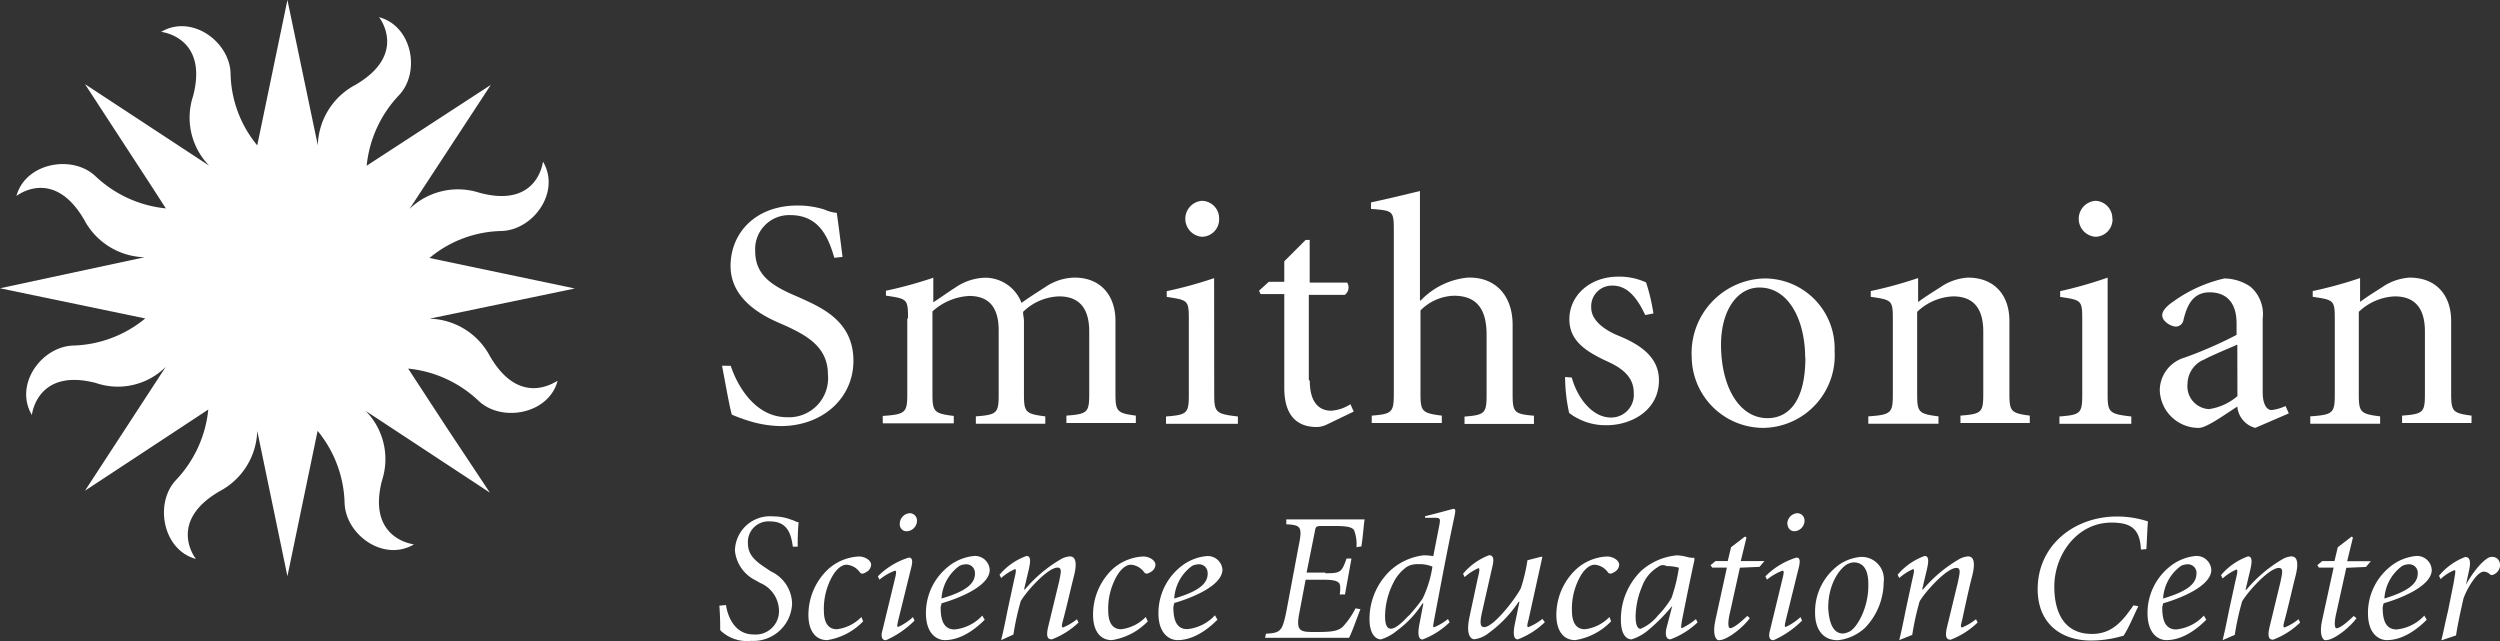 <svg id="Artwork" xmlns="http://www.w3.org/2000/svg" viewBox="0 0 234.41 60.1"><rect x="0" y="0" width="234.41" height="60.1" fill="#333333" stroke="none"/><defs><style>.cls-1{fill:#fff;}</style></defs><title>ssec-logo</title><path class="cls-1" d="M82.32,43a6.6,6.6,0,0,0-5.67-3.52h0l13.63-2.83L76.65,33.79h0a10.86,10.86,0,0,1,6.74-2.53c3-.08,5.59-3.67,3.9-6.51,0,0-.46,4.44-6,2.91a6.52,6.52,0,0,0-6.51,1.53h0L82.4,17.56,70.76,25.14h0a11.22,11.22,0,0,1,3-6.58c2.07-2.14,1.3-6.51-1.84-7.35,0,0,2.76,3.45-2.22,6.35a6.6,6.6,0,0,0-3.52,5.67h0L63.33,9.6,60.5,23.23h0A10.86,10.86,0,0,1,58,16.49c-.08-3-3.67-5.59-6.51-3.9,0,0,4.44.46,3,6A6.44,6.44,0,0,0,56,25.14h0L44.35,17.49h0L50.55,27l1.38,2.14h0a11.22,11.22,0,0,1-6.58-3c-2.14-2.07-6.58-1.3-7.43,1.84,0,0,3.45-2.76,6.35,2.22a6.6,6.6,0,0,0,5.67,3.52h0L36.38,36.63,50,39.46h0A11.1,11.1,0,0,1,43.27,42c-3,.08-5.59,3.67-3.9,6.51,0,0,.46-4.44,6-3A6.36,6.36,0,0,0,51.92,44h0L44.35,55.61,55.91,48a11.22,11.22,0,0,1-3,6.58c-2.07,2.14-1.3,6.58,1.84,7.43,0,0-2.76-3.45,2.22-6.35A6.6,6.6,0,0,0,60.5,50h0l2.83,13.63L66.16,50h0a11.1,11.1,0,0,1,2.53,6.74c.08,3,3.67,5.59,6.51,3.9,0,0-4.44-.46-3-6a6.44,6.44,0,0,0-1.53-6.51h0l11.64,7.66-4.06-6.12-3.6-5.51h0a11.22,11.22,0,0,1,6.58,3c2.14,2.07,6.58,1.3,7.43-1.84C88.67,45.2,85.23,48,82.32,43Z" transform="translate(-36.38 -9.6)"/><path class="cls-1" d="M104.9,43.9c.46,1.45,2.07,4.82,5.28,4.82a3.66,3.66,0,0,0,3.83-4c0-2.6-2-3.67-4-4.59-1-.46-5.13-1.91-5.13-5.59,0-3.06,2.3-5.67,6.28-5.67a8.35,8.35,0,0,1,2.53.38,3.68,3.68,0,0,0,1.15.31c.15,1.07.31,2.3.54,4.13l-.77.08c-.54-1.84-1.38-4-4.13-4a3.19,3.19,0,0,0-3.29,3.37c0,2.3,1.61,3.29,4,4.29,2,.92,5.21,2.14,5.21,6,0,3.52-2.91,6.12-6.81,6.12a10.53,10.53,0,0,1-2.91-.46,17.72,17.72,0,0,1-1.68-.61c-.23-.77-.61-3-.92-4.59Z" transform="translate(-36.38 -9.6)"/><path class="cls-1" d="M121.52,39.46c0-1.84-.08-1.84-2.07-2.14v-.46a39.13,39.13,0,0,0,4.44-1.22v2.3c.61-.38,1.22-.84,2.07-1.38a5.16,5.16,0,0,1,2.76-.92A3.64,3.64,0,0,1,132.16,38c.84-.61,1.84-1.22,2.3-1.53a5,5,0,0,1,2.68-.84c2.45,0,3.83,1.68,3.83,4.06V46.5c0,1.68.15,1.84,1.91,2.07v.69h-6.51v-.69c2-.15,2.14-.31,2.14-2.07V40.68c0-1.76-.61-3.29-2.83-3.29a5.05,5.05,0,0,0-3.37,1.45c0,.31.08.61.08.84v6.89c0,1.68.15,1.84,2,2.07v.69h-6.51v-.69c2-.15,2.14-.31,2.14-2.07v-6c0-1.76-.61-3.22-2.76-3.22a5.55,5.55,0,0,0-3.45,1.45v7.73c0,1.68.15,1.84,2,2.07v.69h-6.66v-.69c2.14-.15,2.3-.31,2.3-2.07V39.46Z" transform="translate(-36.38 -9.6)"/><path class="cls-1" d="M150.23,46.58c0,1.68.15,1.84,2.22,2.07v.69h-6.74v-.69c2-.15,2.14-.31,2.14-2.07v-7c0-1.84-.08-1.84-2.07-2.14v-.54a39.13,39.13,0,0,0,4.44-1.22Zm.46-16.46a1.63,1.63,0,0,1-1.61,1.68,1.69,1.69,0,0,1,0-3.37A1.64,1.64,0,0,1,150.69,30.12Z" transform="translate(-36.38 -9.6)"/><path class="cls-1" d="M159.19,45.28c0,2.37,1.15,2.83,2,2.83A3.73,3.73,0,0,0,163,47.5l.31.69-2.53,1.22a2.31,2.31,0,0,1-.92.23c-2,0-3.06-1.22-3.06-3.67v-8.8h-2.22l-.15-.31.92-.84h1.45V34.1l2-2h.38v4h3.52a.87.87,0,0,1-.23,1.15h-3.37v8Z" transform="translate(-36.38 -9.6)"/><path class="cls-1" d="M169.6,37.77A7,7,0,0,1,174,35.63c2.6-.08,4.21,1.68,4.21,4.44v6.51c0,1.68.15,1.84,2,2v.77h-6.51v-.69c1.91-.15,2.07-.31,2.07-2.07V41c0-2.22-.77-3.67-3.06-3.67a4.59,4.59,0,0,0-3.14,1.38V46.5c0,1.68.15,1.84,2,2.07v.69H165v-.69c1.91-.15,2.07-.31,2.07-2.07V31.19c0-1.84-.08-1.84-2.14-2v-.61c1.45-.31,3.37-.77,4.59-1.07V37.77Z" transform="translate(-36.38 -9.6)"/><path class="cls-1" d="M183.76,45c.46,1.76,1.84,3.75,3.67,3.75a2.13,2.13,0,0,0,2.14-2.3c0-1.22-.69-2.14-2.37-2.91-2-.92-3.67-1.91-3.67-4,0-2.22,1.91-4,4.59-4a6,6,0,0,1,2.6.54,17.42,17.42,0,0,1,.69,2.91l-.77.15c-.92-2-1.91-2.76-3.06-2.76a1.94,1.94,0,0,0-2,2.07c0,1.22,1.3,2.14,2.68,2.68,2.22.92,3.67,2.14,3.67,4.13,0,2.83-2.6,4.21-4.9,4.21a5.61,5.61,0,0,1-3.52-1.15,15.67,15.67,0,0,1-.38-3.37Z" transform="translate(-36.38 -9.6)"/><path class="cls-1" d="M195,43.06a7,7,0,0,1,6.74-7.35,6.56,6.56,0,0,1,6.66,6.81,6.79,6.79,0,0,1-6.66,7.2A6.72,6.72,0,0,1,195,43.06Zm10.64.08c0-3.37-1.45-6.58-4.29-6.58-2.07,0-3.6,2.14-3.6,5.36,0,3.9,1.68,6.89,4.36,6.89C204.05,48.8,205.66,47.27,205.66,43.13Z" transform="translate(-36.38 -9.6)"/><path class="cls-1" d="M216.22,37.93c.61-.46,1.22-.84,2.07-1.38a5.11,5.11,0,0,1,2.6-.92c2.53,0,3.9,1.68,3.9,4.06V46.5c0,1.68.15,1.84,1.91,2.07v.69H220.2v-.69c2-.15,2.14-.31,2.14-2.07V40.68c0-1.76-.61-3.29-2.83-3.29a5.18,5.18,0,0,0-3.37,1.45v7.73c0,1.68.15,1.84,2,2.07v.69h-6.58v-.69c2.14-.15,2.3-.31,2.3-2.07v-7c0-1.84-.08-1.84-2.07-2.14v-.54a39.13,39.13,0,0,0,4.44-1.22v2.3Z" transform="translate(-36.38 -9.6)"/><path class="cls-1" d="M234,46.58c0,1.68.15,1.84,2.22,2.07v.69h-6.74v-.69c2-.15,2.14-.31,2.14-2.07v-7c0-1.84-.08-1.84-2.07-2.14v-.54A39.13,39.13,0,0,0,234,35.63Zm.46-16.46a1.63,1.63,0,0,1-1.61,1.68,1.69,1.69,0,0,1,0-3.37A1.64,1.64,0,0,1,234.44,30.12Z" transform="translate(-36.38 -9.6)"/><path class="cls-1" d="M247.84,49.72a2.27,2.27,0,0,1-1.68-2c-1.3.84-2.91,2-3.6,2a3.64,3.64,0,0,1-3.67-3.52,3.21,3.21,0,0,1,2.3-3.06,38.64,38.64,0,0,0,4.9-2.14V39.92c0-1.91-.92-2.91-2.53-2.91s-2.14,1.3-2.45,2.6a.73.73,0,0,1-.69.61c-.46,0-1.3-.46-1.3-1.07,0-.38.38-.84,1.07-1.3a13.19,13.19,0,0,1,4.75-2.14,4.42,4.42,0,0,1,2.45.77,3.4,3.4,0,0,1,1.15,3v6.89c0,1.15.38,1.68.84,1.68a4.43,4.43,0,0,0,1.3-.38l.31.69Zm-1.68-7.81c-.69.31-2.53,1.07-3.06,1.38a2.5,2.5,0,0,0-1.61,2.3,2.14,2.14,0,0,0,2,2.37,5.19,5.19,0,0,0,2.68-1.22Z" transform="translate(-36.38 -9.6)"/><path class="cls-1" d="M257.64,37.93c.61-.46,1.22-.84,2.07-1.38a5.11,5.11,0,0,1,2.6-.92c2.53,0,3.9,1.68,3.9,4.06V46.5c0,1.68.15,1.84,1.91,2.07v.69h-6.51v-.69c2-.15,2.14-.31,2.14-2.07V40.68c0-1.76-.61-3.29-2.83-3.29a5.18,5.18,0,0,0-3.37,1.45v7.73c0,1.68.15,1.84,2,2.07v.69H253v-.69c2.14-.15,2.3-.31,2.3-2.07v-7c0-1.84-.08-1.84-2.07-2.14v-.54a39.13,39.13,0,0,0,4.44-1.22v2.3Z" transform="translate(-36.38 -9.6)"/><path class="cls-1" d="M104.45,66.33c.15,1,.77,2.76,2.6,2.76a2.19,2.19,0,0,0,2.37-2.3,2.87,2.87,0,0,0-1.76-2.53L107.2,64a3.49,3.49,0,0,1-1.91-2.76,3.29,3.29,0,0,1,3.6-3.22,4.63,4.63,0,0,1,1.68.31c.31.08.46.23.69.23a22.27,22.27,0,0,0-.08,2.3h-.46c-.15-1-.38-2.37-2.14-2.37a1.93,1.93,0,0,0-2.07,2.07c0,1,.61,1.61,1.68,2.3l.46.31a3.41,3.41,0,0,1,2,3,3.63,3.63,0,0,1-3.83,3.52,3.59,3.59,0,0,1-2.91-1c0-.38,0-1.3-.08-2.3Z" transform="translate(-36.38 -9.6)"/><path class="cls-1" d="M117.31,67.86a5.94,5.94,0,0,1-3.37,1.76c-1.07,0-1.76-.84-1.76-2.37A5.88,5.88,0,0,1,114,63a4.6,4.6,0,0,1,2.91-1.22c.61,0,1.15.38,1.15.77a.82.82,0,0,1-.46.69c-.23.15-.46.23-.61,0a1.69,1.69,0,0,0-1.22-.69c-.46,0-.92.38-1.3,1a6.17,6.17,0,0,0-.84,3.29c0,1,.31,1.76,1.22,1.76a3.86,3.86,0,0,0,2.3-1.15Z" transform="translate(-36.38 -9.6)"/><path class="cls-1" d="M122.13,67.79a8.84,8.84,0,0,1-2.68,1.84c-.31,0-.54-.23-.31-1l1.15-4.75c.15-.61.15-.77,0-.77a5.11,5.11,0,0,0-1.45.84l-.15-.31a7,7,0,0,1,2.91-1.76c.46,0,.31.61.15,1.22l-1.15,4.67c-.08.38-.15.61,0,.61a5.06,5.06,0,0,0,1.38-.92Zm-1.38-9a1,1,0,0,1,.92-1.07.68.68,0,0,1,.69.69,1,1,0,0,1-.92,1A.63.63,0,0,1,120.75,58.83Z" transform="translate(-36.38 -9.6)"/><path class="cls-1" d="M128.71,67.71c-1.76,1.76-3.14,1.91-3.75,1.91s-1.76-.46-1.76-2.53a5.56,5.56,0,0,1,2-4.29,4.54,4.54,0,0,1,2.53-1.07,1.38,1.38,0,0,1,1.45,1.3c0,1.53-2.91,2.68-4.52,3.14,0,.08-.08.31-.08.38,0,.92.15,2.07,1.3,2.07a4.06,4.06,0,0,0,2.6-1.3Zm-.92-4.36a.8.8,0,0,0-.84-.84,1.44,1.44,0,0,0-.61.15,4.06,4.06,0,0,0-1.68,3.06C127.11,65,127.8,64.26,127.8,63.35Z" transform="translate(-36.38 -9.6)"/><path class="cls-1" d="M130.25,69.62c.23-.92.38-1.68.61-2.83l.61-2.83c.15-.61.23-1,.08-1a4.94,4.94,0,0,0-1.3.84l-.15-.31a5.93,5.93,0,0,1,2.53-1.76c.46,0,.38.61.15,1.53l-.38,1.61h.08A12.89,12.89,0,0,1,135.91,62a2,2,0,0,1,.77-.23c.31,0,.84.15.38,1.91-.31,1.22-.61,2.6-1,4.06-.15.54-.15.69,0,.69a5.24,5.24,0,0,0,1.3-.77l.15.31A7.45,7.45,0,0,1,135,69.55c-.46,0-.54-.38-.31-1.3l1-4.13c.15-.77.31-1.3-.15-1.3-.92,0-2.91,2.22-3.45,3.14a25.73,25.73,0,0,0-.69,3.14Z" transform="translate(-36.38 -9.6)"/><path class="cls-1" d="M144,67.86a5.94,5.94,0,0,1-3.37,1.76c-1.07,0-1.76-.84-1.76-2.37A5.88,5.88,0,0,1,140.66,63a4.6,4.6,0,0,1,2.91-1.22c.61,0,1.15.38,1.15.77a.82.82,0,0,1-.46.69c-.23.15-.46.23-.61,0a1.69,1.69,0,0,0-1.22-.69c-.46,0-.92.38-1.3,1a6.17,6.17,0,0,0-.84,3.29c0,1,.31,1.76,1.22,1.76a3.86,3.86,0,0,0,2.3-1.15Z" transform="translate(-36.38 -9.6)"/><path class="cls-1" d="M150.53,67.71c-1.76,1.76-3.14,1.91-3.75,1.91S145,69.16,145,67.1a5.56,5.56,0,0,1,2-4.29,4.54,4.54,0,0,1,2.53-1.07A1.38,1.38,0,0,1,151,63c0,1.53-2.91,2.68-4.52,3.14,0,.08-.08.31-.08.38,0,.92.15,2.07,1.3,2.07a4.06,4.06,0,0,0,2.6-1.3Zm-.92-4.36a.8.8,0,0,0-.84-.84,1.44,1.44,0,0,0-.61.15,4.06,4.06,0,0,0-1.68,3.06C148.93,65,149.62,64.26,149.62,63.35Z" transform="translate(-36.38 -9.6)"/><path class="cls-1" d="M160.64,63.35c1.45,0,1.53-.08,2-1.38h.46l-.61,3.37H162c.08-.61.08-1-.15-1.15s-.54-.23-1.3-.23H158.8l-.61,3.22c-.31,1.68.15,1.68,1.61,1.68s2.07-.08,2.53-.54a7.63,7.63,0,0,0,1.15-1.68l.46.08c-.23.54-.77,2.14-1.07,2.68H155l.08-.38c1.38-.08,1.53-.23,1.91-2.07l1.15-6.12c.38-1.84.23-2-1.15-2.07v-.46h7.35c-.08.31-.15,1.53-.31,2.53l-.46.08a3.7,3.7,0,0,0-.23-1.61c-.23-.31-.77-.38-1.84-.38h-1.07c-.61,0-.69,0-.77.54l-.77,3.83h1.76Z" transform="translate(-36.38 -9.6)"/><path class="cls-1" d="M170,58c1.3-.31,2.6-.69,2.68-.69.23,0,.15.31.08.69-.69,3.22-1.3,6.51-1.91,9.72-.08.54-.15.69,0,.69a5.24,5.24,0,0,0,1.3-.77l.15.31a7.45,7.45,0,0,1-2.53,1.61c-.23,0-.54-.15-.31-1.38l.38-2h-.08a9.5,9.5,0,0,1-2.37,2.53,4.32,4.32,0,0,1-1.53.84c-.46,0-1.07-.46-1.07-1.91a6.26,6.26,0,0,1,2-4.59,5.62,5.62,0,0,1,3.06-1.38,4.78,4.78,0,0,1,.92.08l.54-2.76c.15-.77.15-.84-.46-.84H170Zm-1.53,9.34a16.68,16.68,0,0,0,1.3-1.61,10.54,10.54,0,0,0,.92-3,3.05,3.05,0,0,0-1.3-.23,2,2,0,0,0-1.07.23,3.9,3.9,0,0,0-1.3,1.53,7,7,0,0,0-.77,3.14c0,.69.15,1.15.54,1.15S167.76,68.09,168.45,67.33Z" transform="translate(-36.38 -9.6)"/><path class="cls-1" d="M180.85,61.81H181l-1.3,5.9c-.15.54-.15.69,0,.69a5.24,5.24,0,0,0,1.3-.77l.23.31a7.45,7.45,0,0,1-2.53,1.61c-.38,0-.46-.46-.31-1.3l.46-2.22h-.08A11.39,11.39,0,0,1,176,68.93a2.75,2.75,0,0,1-1.38.61c-.23,0-.84-.23-.46-2.07l.77-3.6c.15-.61.23-1,.08-1a4.94,4.94,0,0,0-1.3.84l-.15-.31A5.93,5.93,0,0,1,176,61.66c.46,0,.46.46.31,1.07l-.92,4.06c-.23,1-.31,1.61.15,1.61.92,0,3.06-2.83,3.45-3.67a16.54,16.54,0,0,0,.61-2.6Z" transform="translate(-36.38 -9.6)"/><path class="cls-1" d="M187.44,67.86a5.94,5.94,0,0,1-3.37,1.76c-1.07,0-1.76-.84-1.76-2.37A5.88,5.88,0,0,1,184.14,63a4.6,4.6,0,0,1,2.91-1.22c.61,0,1.15.38,1.15.77a.82.82,0,0,1-.46.69c-.23.15-.46.23-.61,0a1.69,1.69,0,0,0-1.22-.69c-.46,0-.92.38-1.3,1a6.17,6.17,0,0,0-.84,3.29c0,1,.31,1.76,1.22,1.76a3.86,3.86,0,0,0,2.3-1.15Z" transform="translate(-36.38 -9.6)"/><path class="cls-1" d="M193.18,66.41h0a17.37,17.37,0,0,1-2.37,2.37,4.46,4.46,0,0,1-1.45.77c-.38,0-1-.31-1-1.84a6.34,6.34,0,0,1,1.91-4.59,5.8,5.8,0,0,1,3.37-1.45,4.58,4.58,0,0,1,.92.15,2.12,2.12,0,0,0,.69.08v.23c-.38,1.76-.77,3.67-1.15,5.59-.08.54-.15.77,0,.77a6.62,6.62,0,0,0,1.3-.84l.15.31A7.45,7.45,0,0,1,193,69.55c-.23,0-.54-.15-.38-1Zm-1.3-3.67a3.5,3.5,0,0,0-1.53,1.84,7.56,7.56,0,0,0-.61,2.83c0,.69.15,1.15.46,1.15a4.07,4.07,0,0,0,1.61-1.22,9,9,0,0,0,1.3-1.68,15.34,15.34,0,0,0,.69-2.83,4.15,4.15,0,0,0-1.15-.15A.7.7,0,0,0,191.88,62.73Z" transform="translate(-36.38 -9.6)"/><path class="cls-1" d="M200.45,67.56c-.54.77-2.07,2.07-2.91,2.07-.31,0-.61-.61-.31-1.91l1.07-4.9h-1.38l-.15-.23.46-.38h1.15l.31-1.3,1.3-1,.15.08-.54,2.22h2.22l-.46.54-1.84.08-1,4.52c-.15.77-.08,1.15.08,1.15.38,0,1.22-.77,1.61-1.15Z" transform="translate(-36.38 -9.6)"/><path class="cls-1" d="M205.35,67.79a8.84,8.84,0,0,1-2.68,1.84c-.31,0-.54-.23-.31-1l1.15-4.75c.15-.61.15-.77,0-.77a5.11,5.11,0,0,0-1.45.84l-.15-.31a7,7,0,0,1,2.91-1.76c.46,0,.31.61.15,1.22l-1.15,4.67c-.08.38-.15.61,0,.61a5.06,5.06,0,0,0,1.38-.92Zm-1.38-9a1,1,0,0,1,.92-1.07.68.68,0,0,1,.69.69,1,1,0,0,1-.92,1A.63.63,0,0,1,204,58.83Z" transform="translate(-36.38 -9.6)"/><path class="cls-1" d="M213,64.19a6.21,6.21,0,0,1-1.76,4.29,4.46,4.46,0,0,1-2.53,1.15c-1.61,0-2.14-1.3-2.14-2.53A5.41,5.41,0,0,1,209,62.43a4.29,4.29,0,0,1,1.84-.61A2.08,2.08,0,0,1,213,64.19ZM209.18,69a1.42,1.42,0,0,0,.54-.15c.69-.23,1.91-2.22,1.84-4.52,0-1.3-.46-2-1.38-2a1.42,1.42,0,0,0-.54.15c-.54.23-1.84,1.61-1.84,4.13C207.88,68,208.26,69,209.18,69Z" transform="translate(-36.38 -9.6)"/><path class="cls-1" d="M214.46,69.62c.23-.92.38-1.68.61-2.83l.61-2.83c.15-.61.23-1,.08-1a4.94,4.94,0,0,0-1.3.84l-.15-.31a5.93,5.93,0,0,1,2.53-1.76c.46,0,.38.61.15,1.53l-.38,1.61h.08A12.89,12.89,0,0,1,220.13,62a2,2,0,0,1,.77-.23c.31,0,.84.15.38,1.91-.31,1.22-.61,2.6-.92,4.06-.15.54-.15.69,0,.69a5.24,5.24,0,0,0,1.3-.77l.15.31a7.45,7.45,0,0,1-2.53,1.61c-.46,0-.54-.38-.31-1.3l1-4.13c.15-.77.31-1.3-.15-1.3-.92,0-2.91,2.22-3.45,3.14a25.73,25.73,0,0,0-.69,3.14Z" transform="translate(-36.38 -9.6)"/><path class="cls-1" d="M237.12,61.13c-.08-2-1-2.53-2.76-2.53-3.22,0-5.36,3-5.36,6,0,2.53,1,4.44,3.52,4.44,1.76,0,2.76-1,3.9-2.68l.46.08c-.38.77-.92,2.07-1.38,2.76a10.66,10.66,0,0,1-3.06.46c-2.83,0-5-1.61-5-4.82,0-4.13,3.45-6.81,7.43-6.81a9.38,9.38,0,0,1,2.91.46c-.08.92-.08,1.68-.15,2.6Z" transform="translate(-36.38 -9.6)"/><path class="cls-1" d="M243.25,67.71c-1.76,1.76-3.14,1.91-3.75,1.91s-1.76-.46-1.76-2.53a5.56,5.56,0,0,1,2-4.29,4.54,4.54,0,0,1,2.53-1.07,1.38,1.38,0,0,1,1.45,1.3c0,1.53-2.91,2.68-4.52,3.14,0,.08-.08.31-.08.38,0,.92.15,2.07,1.3,2.07a4.06,4.06,0,0,0,2.6-1.3Zm-.92-4.36a.8.8,0,0,0-.84-.84,1.44,1.44,0,0,0-.61.15,4.06,4.06,0,0,0-1.68,3.06C241.64,65,242.33,64.26,242.33,63.35Z" transform="translate(-36.38 -9.6)"/><path class="cls-1" d="M244.78,69.62c.23-.92.38-1.68.61-2.83L246,64c.15-.61.23-1,.08-1a4.94,4.94,0,0,0-1.3.84l-.15-.31a5.93,5.93,0,0,1,2.53-1.76c.46,0,.38.61.15,1.53l-.38,1.61H247A12.89,12.89,0,0,1,250.45,62a2,2,0,0,1,.77-.23c.31,0,.84.15.38,1.91-.31,1.22-.61,2.6-1,4.06-.15.54-.15.69,0,.69a5.24,5.24,0,0,0,1.3-.77l.15.31a7.45,7.45,0,0,1-2.53,1.61c-.46,0-.54-.38-.31-1.3l1-4.13c.15-.77.31-1.3-.15-1.3-.92,0-2.91,2.22-3.45,3.14a25.73,25.73,0,0,0-.69,3.14Z" transform="translate(-36.38 -9.6)"/><path class="cls-1" d="M257.34,67.56c-.54.77-2.07,2.07-2.91,2.07-.31,0-.61-.61-.31-1.91l1.07-4.9h-1.38l-.15-.23.46-.38h1.15l.31-1.3,1.3-1L257,60l-.54,2.22h2.22l-.46.54-1.84.08-1,4.52c-.15.77-.08,1.15.08,1.15.38,0,1.22-.77,1.61-1.15Z" transform="translate(-36.38 -9.6)"/><path class="cls-1" d="M263.92,67.71c-1.76,1.76-3.14,1.91-3.75,1.91s-1.76-.46-1.76-2.53a5.56,5.56,0,0,1,2-4.29,4.54,4.54,0,0,1,2.53-1.07,1.38,1.38,0,0,1,1.45,1.3c0,1.53-2.91,2.68-4.52,3.14,0,.08-.08.31-.08.38,0,.92.15,2.07,1.3,2.07a4.06,4.06,0,0,0,2.6-1.3Zm-.84-4.36a.8.8,0,0,0-.84-.84,1.44,1.44,0,0,0-.61.15,4.06,4.06,0,0,0-1.68,3.06C262.31,65,263.08,64.26,263.08,63.35Z" transform="translate(-36.38 -9.6)"/><path class="cls-1" d="M267.83,63.35l-.23,1.07h0c.84-1.53,1.91-2.6,2.37-2.6a.71.71,0,0,1,.77.46.84.84,0,0,1,0,.61,1,1,0,0,1-.46.54c-.15.08-.31.15-.46,0a.83.83,0,0,0-.54-.23c-.15,0-.46.08-.92.69a7.23,7.23,0,0,0-1,1.84q-.57,2.53-.69,3.45l-1.38.46c.23-.92.38-1.76.61-2.68l.54-2.68c.15-.92.23-1.22.08-1.22a4,4,0,0,0-1.3.84l-.15-.31a5.84,5.84,0,0,1,2.45-1.76C268.06,61.81,268.06,62.43,267.83,63.35Z" transform="translate(-36.38 -9.6)"/></svg>